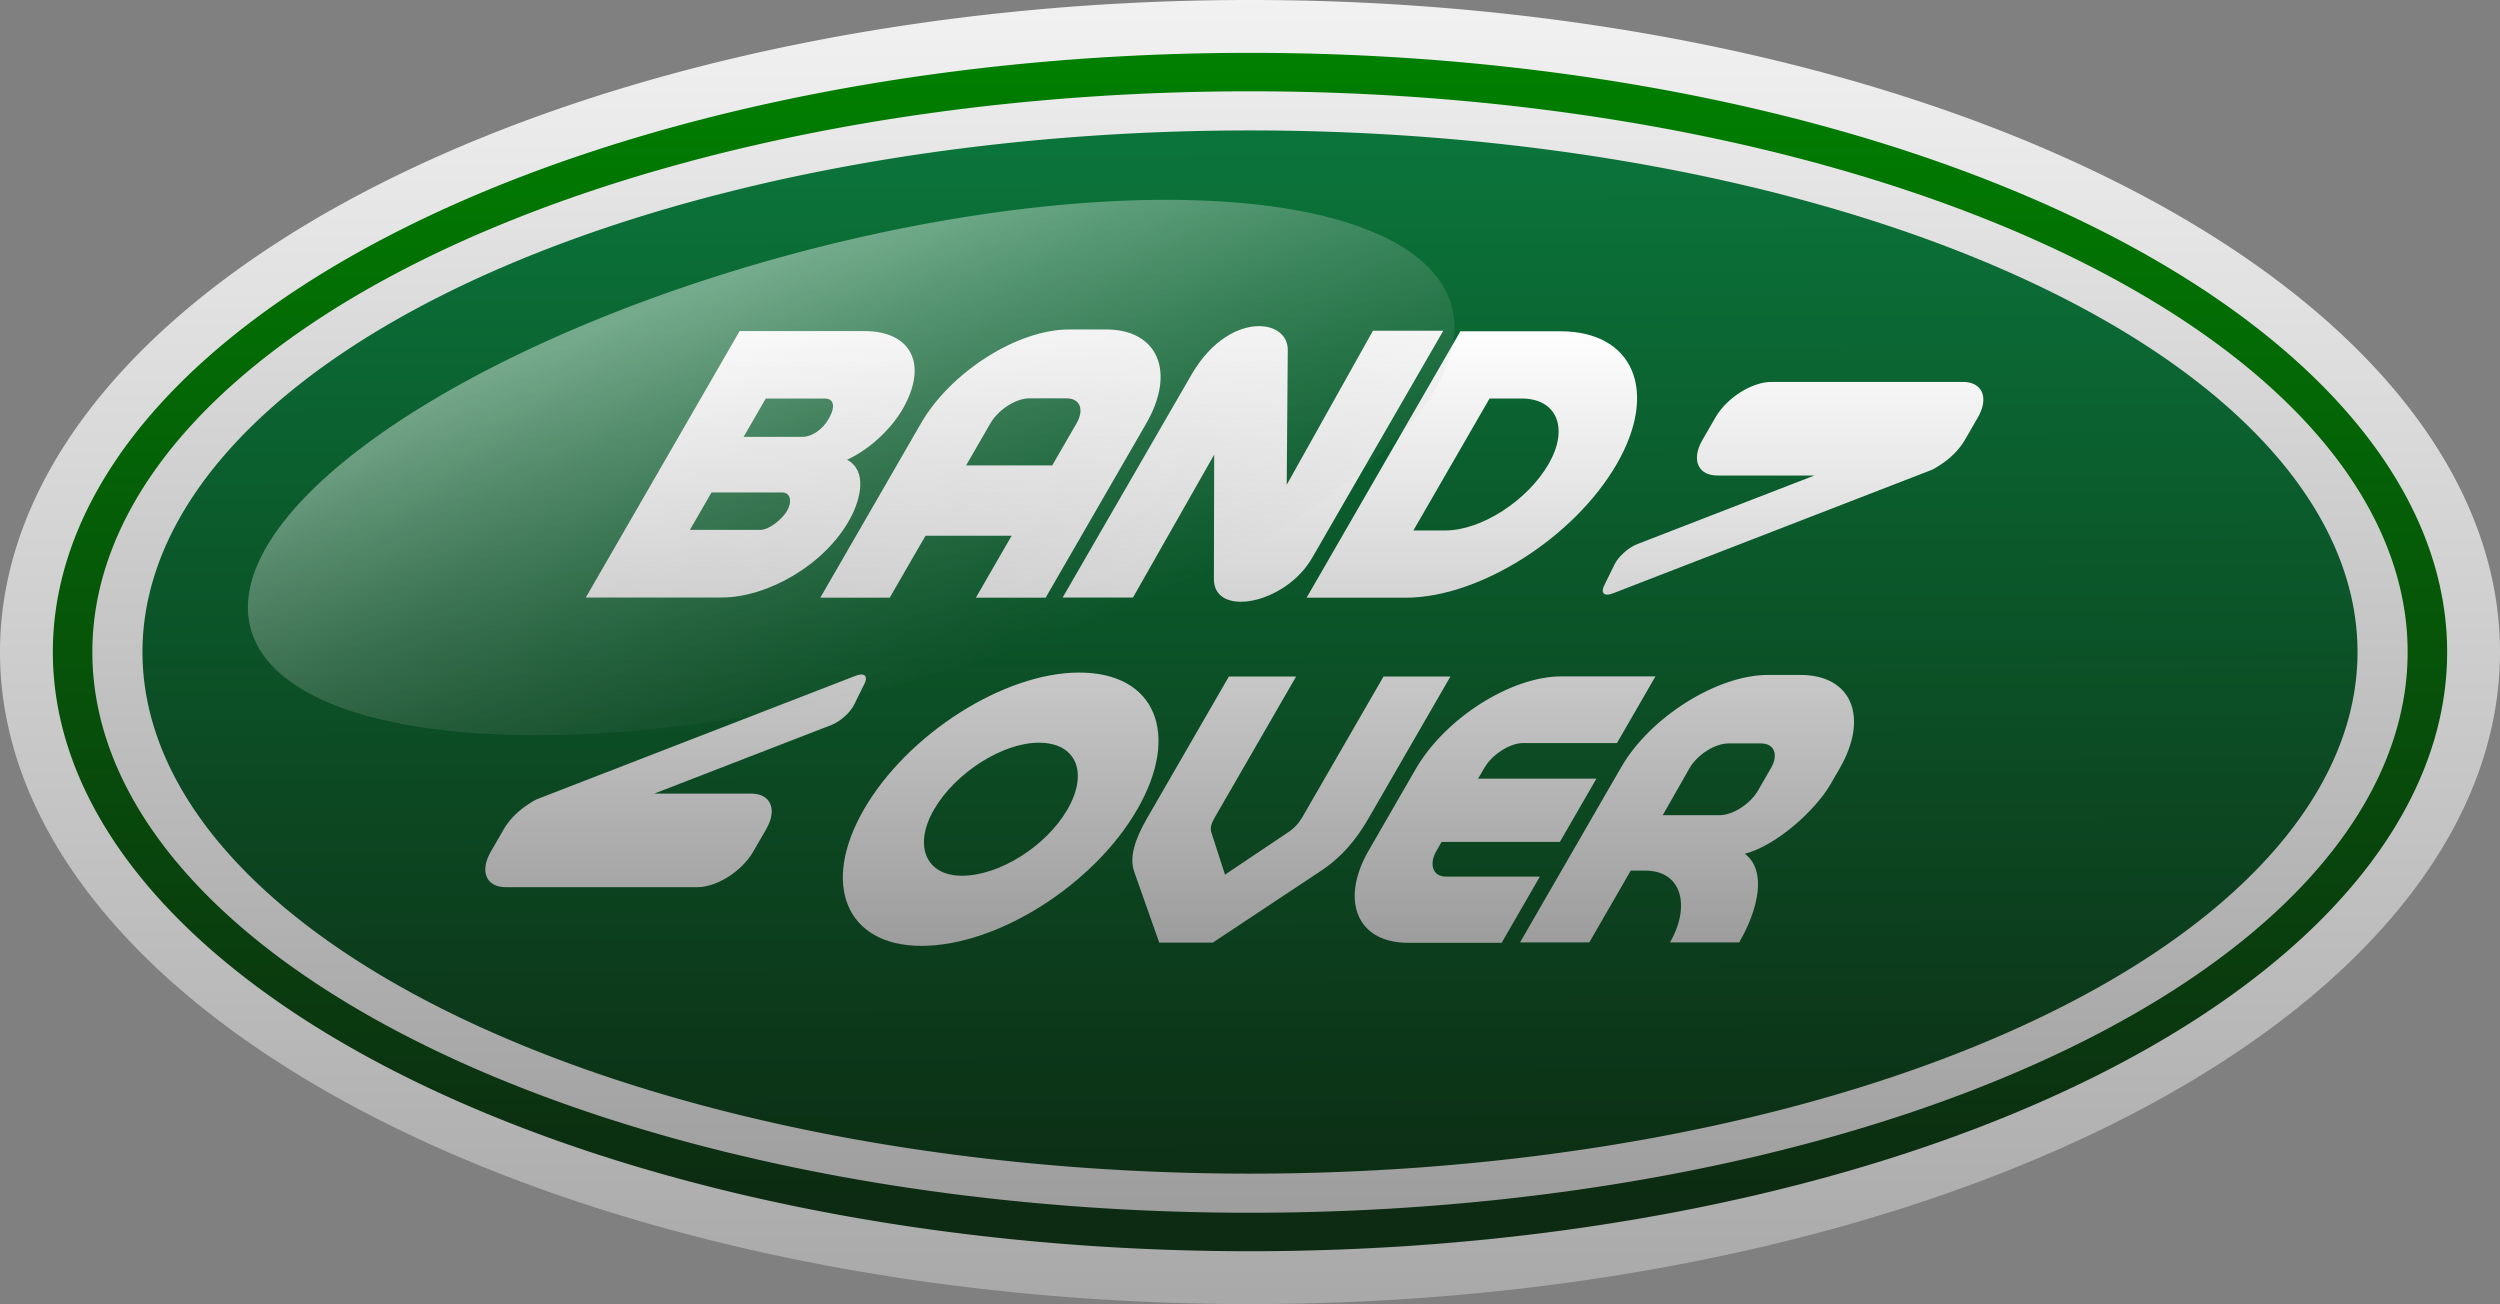 <?xml version="1.0" encoding="UTF-8" standalone="no"?>
<!-- Created with Inkscape (http://www.inkscape.org/) -->

<svg
   width="1319.126"
   height="688.097"
   viewBox="0 0 349.019 182.059"
   version="1.1"
   id="svg16059"
   inkscape:version="1.1.2 (08b2f3d93c, 2022-04-05)"
   sodipodi:docname="logo.svg"
   xmlns:inkscape="http://www.inkscape.org/namespaces/inkscape"
   xmlns:sodipodi="http://sodipodi.sourceforge.net/DTD/sodipodi-0.dtd"
   xmlns:xlink="http://www.w3.org/1999/xlink"
   xmlns="http://www.w3.org/2000/svg"
   xmlns:svg="http://www.w3.org/2000/svg">
  <rect x="0" y="0" width="349.019" height="182.059" fill="#808080" stroke="none"/>
  <sodipodi:namedview
     id="namedview16061"
     pagecolor="#ffffff"
     bordercolor="#666666"
     borderopacity="1.0"
     inkscape:pageshadow="2"
     inkscape:pageopacity="0.0"
     inkscape:pagecheckerboard="0"
     inkscape:document-units="px"
     showgrid="false"
     inkscape:zoom="0.32204335"
     inkscape:cx="1142.7033"
     inkscape:cy="622.58699"
     inkscape:window-width="1862"
     inkscape:window-height="1016"
     inkscape:window-x="1978"
     inkscape:window-y="27"
     inkscape:window-maximized="1"
     inkscape:current-layer="layer1"
     units="px"
     width="192px"
     inkscape:snap-to-guides="true" />
  <defs
     id="defs16056">
    <linearGradient
       inkscape:collect="always"
       id="linearGradient87762">
      <stop
         style="stop-color:#ffffff;stop-opacity:0.435"
         offset="0"
         id="stop87758" />
      <stop
         style="stop-color:#979797;stop-opacity:0;"
         offset="1"
         id="stop87760" />
    </linearGradient>
    <linearGradient
       inkscape:collect="always"
       id="linearGradient87300">
      <stop
         style="stop-color:#ffffff;stop-opacity:1;"
         offset="0"
         id="stop87296" />
      <stop
         style="stop-color:#979797;stop-opacity:1"
         offset="1"
         id="stop87298" />
    </linearGradient>
    <linearGradient
       inkscape:collect="always"
       id="linearGradient79844">
      <stop
         style="stop-color:#008000;stop-opacity:1;"
         offset="0"
         id="stop79840" />
      <stop
         style="stop-color:#0c2b12;stop-opacity:1"
         offset="1"
         id="stop79842" />
    </linearGradient>
    <linearGradient
       inkscape:collect="always"
       id="linearGradient18469">
      <stop
         style="stop-color:#0b743a;stop-opacity:1"
         offset="0"
         id="stop18465" />
      <stop
         style="stop-color:#0c2e14;stop-opacity:1"
         offset="1"
         id="stop18467" />
    </linearGradient>
    <linearGradient
       inkscape:collect="always"
       id="linearGradient17869">
      <stop
         style="stop-color:#ebebeb;stop-opacity:1"
         offset="0"
         id="stop17865" />
      <stop
         style="stop-color:#9b9b9b;stop-opacity:1"
         offset="1"
         id="stop17867" />
    </linearGradient>
    <linearGradient
       inkscape:collect="always"
       id="linearGradient17259">
      <stop
         style="stop-color:#f2f2f2;stop-opacity:1"
         offset="0"
         id="stop17255" />
      <stop
         style="stop-color:#a9a9a9;stop-opacity:1"
         offset="1"
         id="stop17257" />
    </linearGradient>
    <linearGradient
       inkscape:collect="always"
       xlink:href="#linearGradient17259"
       id="linearGradient17261"
       x1="250.348"
       y1="46.557"
       x2="250.348"
       y2="228.533"
       gradientUnits="userSpaceOnUse" />
    <linearGradient
       inkscape:collect="always"
       xlink:href="#linearGradient17869"
       id="linearGradient17871"
       x1="257.292"
       y1="59.609"
       x2="257.292"
       y2="221.419"
       gradientUnits="userSpaceOnUse" />
    <linearGradient
       inkscape:collect="always"
       xlink:href="#linearGradient18469"
       id="linearGradient18471"
       x1="253.817"
       y1="68.003"
       x2="254.276"
       y2="212.394"
       gradientUnits="userSpaceOnUse" />
    <linearGradient
       inkscape:collect="always"
       xlink:href="#linearGradient79844"
       id="linearGradient79846"
       x1="255.655"
       y1="54.631"
       x2="255.655"
       y2="214.902"
       gradientUnits="userSpaceOnUse" />
    <linearGradient
       inkscape:collect="always"
       xlink:href="#linearGradient87300"
       id="linearGradient87302"
       x1="984.459"
       y1="350.436"
       x2="984.459"
       y2="693.585"
       gradientUnits="userSpaceOnUse" />
    <linearGradient
       inkscape:collect="always"
       xlink:href="#linearGradient87762"
       id="linearGradient87764"
       x1="155.947"
       y1="130.88"
       x2="161.975"
       y2="182.067"
       gradientUnits="userSpaceOnUse"
       gradientTransform="matrix(1.245,1.0051422e-8,-1.0051422e-8,1.245,-30.982,-32.105)" />
  </defs>
  <g
     inkscape:label="Layer 1"
     inkscape:groupmode="layer"
     id="layer1"
     transform="translate(-85.133,-47.335)">
    <path
       id="path88605"
       style="display:inline;opacity:1;fill:url(#linearGradient17261);stroke-width:8.281;stroke-linejoin:round"
       inkscape:label="bottom"
       d="M 434.152,138.364 A 174.509,91.03 0 0 1 259.642,229.394 174.509,91.03 0 0 1 85.133,138.364 174.509,91.03 0 0 1 259.642,47.335 174.509,91.03 0 0 1 434.152,138.364 Z" />
    <path
       id="path88608"
       style="display:inline;opacity:1;fill:url(#linearGradient79846);stroke-width:7.769;stroke-linejoin:round"
       inkscape:label="second"
       d="M 426.774,138.364 A 167.132,83.651 0 0 1 259.642,222.015 167.132,83.651 0 0 1 92.51,138.364 167.132,83.651 0 0 1 259.642,54.713 167.132,83.651 0 0 1 426.774,138.364 Z" />
    <path
       id="path88611"
       style="display:inline;opacity:1;fill:url(#linearGradient17871);stroke-width:7.39;stroke-linejoin:round"
       inkscape:label="third"
       d="M 421.258,138.364 A 161.616,78.282 0 0 1 259.642,216.646 161.616,78.282 0 0 1 98.026,138.364 161.616,78.282 0 0 1 259.642,60.082 161.616,78.282 0 0 1 421.258,138.364 Z" />
    <path
       id="path88614"
       style="display:inline;opacity:1;fill:url(#linearGradient18471);stroke-width:6.972;stroke-linejoin:round"
       inkscape:label="fourth"
       d="M 414.26,138.364 A 154.618,72.82 0 0 1 259.642,211.184 154.618,72.82 0 0 1 105.024,138.364 154.618,72.82 0 0 1 259.642,65.544 154.618,72.82 0 0 1 414.26,138.364 Z" />
    <path
       id="path88602"
       style="opacity:1;fill:url(#linearGradient87302);fill-opacity:1;stroke-width:28.334;stroke-linejoin:round"
       d="m 984.459,350.436 c -10.713,0.041 -24.964,7.318 -35.514,25.59 l -67.861,117.373 h 37.051 l 42.773,-75.248 -0.141,65.578 c 0.002,20.392 37.79,13.307 51.859,-11.393 l 68.98,-119.479 h -37.049 l -45.436,81.184 0.557,-70.939 c 0.102,-7.765 -6.345,-12.7 -15.221,-12.666 z m -99.967,1.752 c -27.093,0 -62.319,22.211 -78.072,49.496 l -53.006,91.811 h 36.57 l 18.848,-32.646 h 45.379 l -18.848,32.646 h 36.764 l 53.006,-91.811 c 15.753,-27.285 5.982,-49.496 -21.111,-49.496 z M 710.904,353.049 629.875,493.398 h 71.609 c 24.125,0 54.467,-17.232 67.645,-41.549 5.752,-10.627 8.999,-25.371 -1.621,-31.02 14.002,-6.51 24.494,-18.38 29.137,-26.422 14.095,-24.413 4.157,-41.359 -19.969,-41.359 z m 379.728,0.096 -81.031,140.35 h 52.271 c 38.677,0 88.647,-31.497 111.143,-70.461 22.165,-38.39 8.757,-69.889 -29.729,-69.889 z m 163.908,26.678 c -10.384,0 -23.569,8.358 -29.564,18.742 l -6.826,11.822 c -5.995,10.384 -2.462,18.744 7.922,18.744 h 51.045 l -93.353,36.158 c -4.567,1.769 -9.864,6.482 -11.877,10.566 l -5.51,11.182 c -2.013,4.085 0.043,5.948 4.609,4.18 l 167.379,-64.83 c 1.446,-0.56 2.965,-1.416 4.43,-2.453 5.526,-3.408 10.511,-8.208 13.594,-13.547 l 6.826,-11.822 c 5.995,-10.384 2.462,-18.742 -7.922,-18.742 z m -390.998,8.65 h 19.531 c 7.276,0 9.498,5.935 5.297,13.211 l -12.77,22.115 h -45.379 l 12.77,-22.115 c 4.201,-7.276 13.466,-13.211 20.551,-13.211 z m -138.871,0.096 h 31.113 c 4.595,0 5.968,3.923 1.988,10.816 -3.316,5.744 -9.055,9.383 -13.65,9.383 h -31.113 z m 381.314,0 h 16.85 c 18.956,0 24.947,15.988 14.279,34.465 -11.165,19.339 -35.453,35.039 -54.408,35.039 h -16.85 z M 696.096,438.062 h 37.145 c 4.595,0 5.36,4.979 2.707,9.574 -2.653,4.595 -9.496,10.148 -14.092,10.148 h -37.146 z m 193.734,94.877 c -39.539,0 -90.43,32.262 -113.479,72.184 -22.828,39.539 -9.191,71.803 30.348,71.803 40.113,0 90.811,-32.264 113.639,-71.803 23.049,-39.922 9.605,-72.184 -30.508,-72.184 z m -114.832,1.016 c -0.803,0.01 -1.788,0.224 -2.93,0.666 l -167.379,64.83 c -1.446,0.56 -2.965,1.416 -4.43,2.453 -5.526,3.408 -10.511,8.208 -13.594,13.547 l -6.826,11.822 c -5.995,10.384 -2.462,18.742 7.922,18.742 h 100.752 c 10.384,0 23.569,-8.358 29.564,-18.742 l 6.826,-11.822 c 5.995,-10.384 2.462,-18.744 -7.922,-18.744 H 665.938 l 93.354,-36.158 c 4.567,-1.769 9.864,-6.482 11.877,-10.566 l 5.51,-11.182 c 1.51,-3.064 0.731,-4.876 -1.68,-4.846 z m 477.717,0.229 c -26.614,0 -62.017,22.018 -77.383,48.633 l -53.283,92.289 h 36.477 l 21.832,-37.814 h 7.754 c 19.243,0 23.919,18.763 12.92,37.814 h 36.475 c 10.06,-17.424 14.748,-37.815 2.943,-46.719 16.107,-4.021 37.019,-22.497 45.199,-36.666 l 4.754,-8.234 c 15.642,-27.093 6.351,-49.303 -20.646,-49.303 z m -108.814,0.766 c -26.614,0 -61.346,22.018 -76.822,48.824 l -24.764,42.891 c -15.255,26.423 -6.06,48.633 20.555,48.633 h 49.496 l 20.119,-34.848 h -49.494 c -6.989,0 -9.015,-6.605 -4.98,-13.594 l 2.709,-4.691 h 62.322 l 19.236,-33.316 h -62.324 l 3.262,-5.648 c 4.035,-6.989 13.412,-13.115 20.4,-13.115 h 49.494 l 20.285,-35.135 z m -175.252,0.096 -43.113,74.674 c -6.356,11.01 -9.545,20.679 -6.65,28.434 l 13.074,37.049 h 28.242 l 55.855,-37.049 c 12.04,-7.755 19.825,-17.424 26.182,-28.434 l 43.111,-74.674 h -35.23 l -42.781,74.1 c -1.824,3.159 -4.026,5.648 -7.609,8.041 l -33.119,22.211 -7.186,-22.211 c -0.82,-2.393 0.041,-4.882 1.865,-8.041 l 42.781,-74.1 z m -100.154,34.848 c 19.913,0 26.302,15.796 15.082,35.23 -10.999,19.051 -35.628,34.848 -55.541,34.848 -19.051,0 -25.728,-15.796 -14.729,-34.848 11.22,-19.434 36.136,-35.23 55.188,-35.23 z m 363.381,0.383 v 0 h 17.041 c 7.18,0 9.401,5.935 5.311,13.02 l -6.799,11.775 c -4.035,6.989 -13.165,13.021 -20.346,13.021 h -29.871 c 4.201,-7.276 9.98,-17.617 14.125,-24.797 4.09,-7.084 13.357,-13.02 20.537,-13.02 z"
       transform="scale(0.265)" />
    <path
       id="path88617"
       style="opacity:1;fill:url(#linearGradient87764);stroke-width:8.547;stroke-linejoin:round"
       transform="rotate(-15)"
       d="M 254.674,161.555 A 86.8,30.912 0 0 1 167.873,192.467 86.8,30.912 0 0 1 81.073,161.555 86.8,30.912 0 0 1 167.873,130.643 86.8,30.912 0 0 1 254.674,161.555 Z" />
  </g>
</svg>
